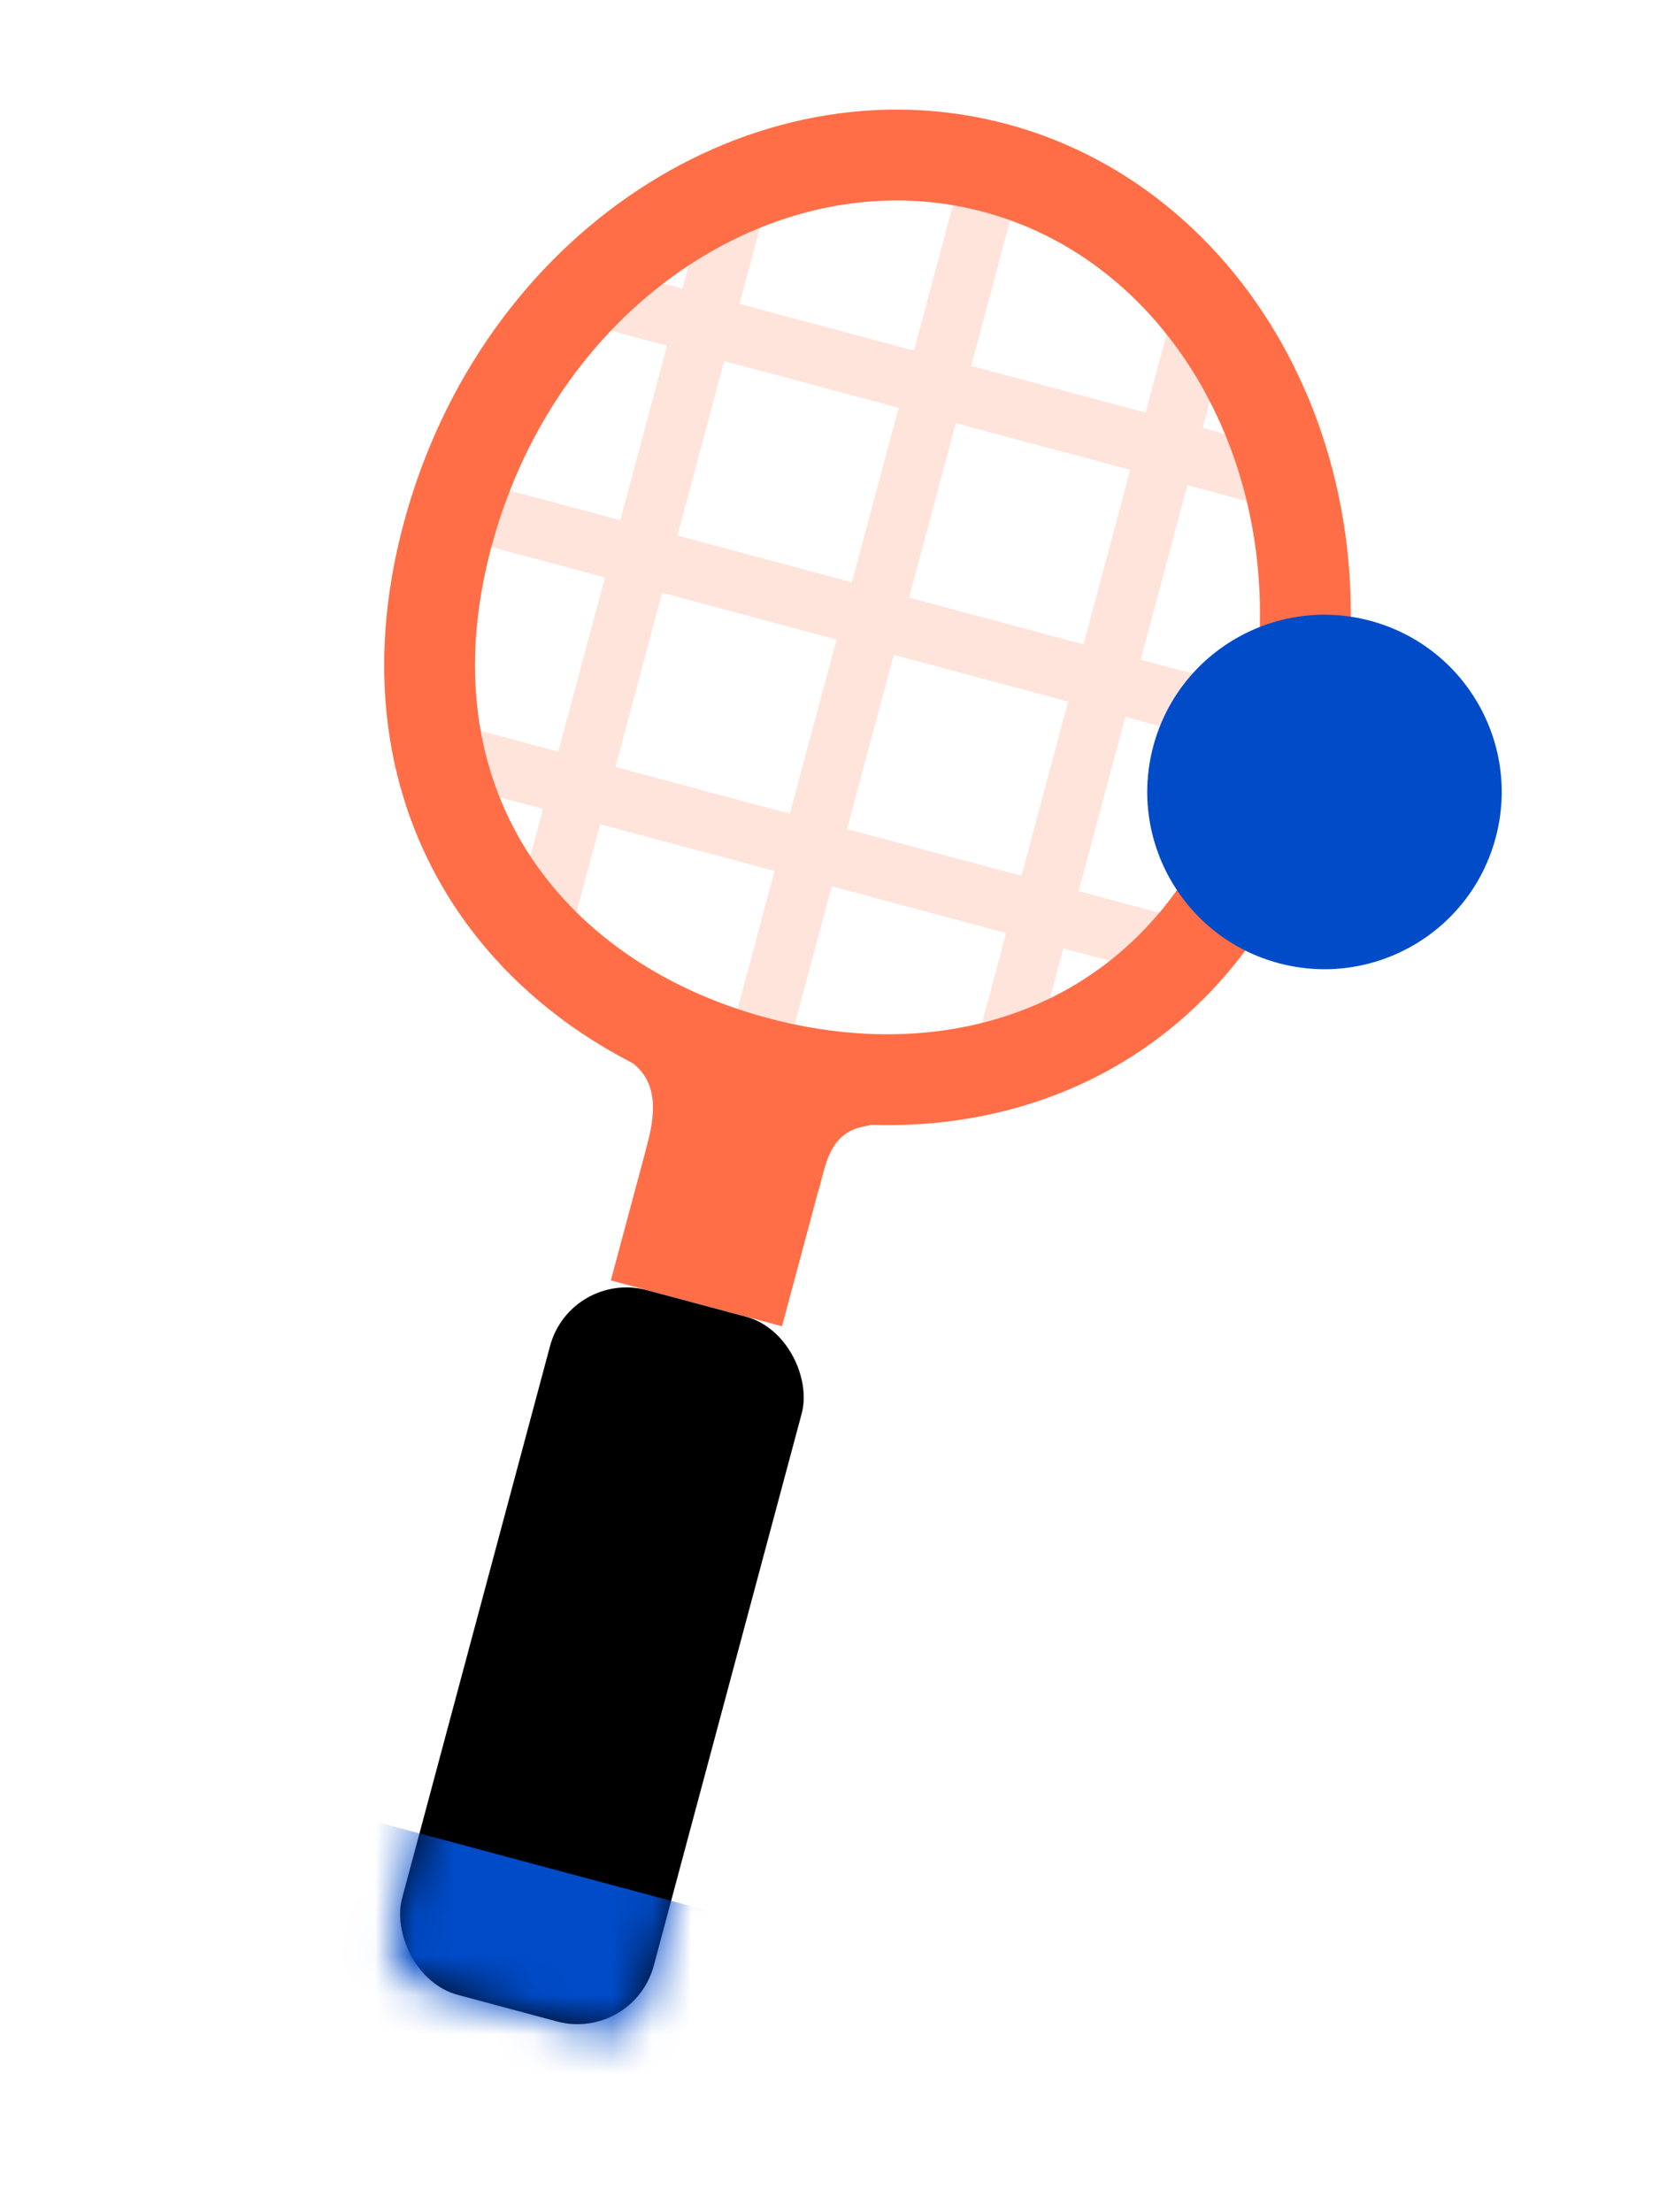 <svg width="42" height="56" viewBox="0 0 42 56" fill="none" xmlns="http://www.w3.org/2000/svg">
<mask id="mask0_902_138" style="mask-type:alpha" maskUnits="userSpaceOnUse" x="9" y="2" width="26" height="27">
<path d="M30.768 18.759C29.984 21.686 28.39 23.52 26.531 24.512C24.637 25.522 22.216 25.791 19.611 25.093C17.007 24.395 15.045 22.952 13.91 21.13C12.796 19.341 12.332 16.956 13.116 14.029C14.741 7.966 20.166 4.82 24.717 6.039C29.267 7.258 32.393 12.696 30.768 18.759Z" fill="#D9D9D9" stroke="black" stroke-width="6"/>
</mask>
<g mask="url(#mask0_902_138)">
<line x1="18.771" y1="4.616" x2="13.376" y2="24.75" stroke="#FFE4DC" stroke-width="1.5"/>
<line x1="25.045" y1="4.655" x2="18.83" y2="27.848" stroke="#FFE4DC" stroke-width="1.5"/>
<line x1="30.498" y1="7.757" x2="25.103" y2="27.891" stroke="#FFE4DC" stroke-width="1.5"/>
<line x1="14.276" y1="7.276" x2="32.626" y2="12.193" stroke="#FFE4DC" stroke-width="1.5"/>
<line x1="11.688" y1="12.869" x2="32.332" y2="18.401" stroke="#FFE4DC" stroke-width="1.5"/>
<line x1="10.12" y1="18.729" x2="30.764" y2="24.26" stroke="#FFE4DC" stroke-width="1.5"/>
</g>
<path d="M32.555 19.238C31.65 22.617 29.75 24.89 27.402 26.144C25.039 27.404 22.127 27.682 19.133 26.88C16.138 26.077 13.755 24.381 12.339 22.108C10.932 19.848 10.424 16.929 11.329 13.55C13.161 6.713 19.458 2.715 25.196 4.252C30.933 5.789 34.387 12.4 32.555 19.238Z" stroke="#FF6E46" stroke-width="2.3"/>
<rect x="16.967" y="26.805" width="4.486" height="5.805" transform="rotate(15 16.967 26.805)" fill="#FF6E46"/>
<path d="M21.838 28.523C21.005 28.694 20.894 29.5 20.723 30.137L20.505 27.893L22.705 28.346C22.631 28.331 22.705 28.346 21.838 28.523Z" fill="#FF6E46"/>
<path d="M16.101 26.983C16.738 27.548 16.524 28.462 16.354 29.1L17.571 27.104L15.439 26.396C15.511 26.42 15.439 26.396 16.101 26.983Z" fill="#FF6E46"/>
<rect x="14.443" y="32.141" width="6.596" height="18.47" rx="2" transform="rotate(15 14.443 32.141)" fill="black"/>
<circle cx="33.531" cy="20.048" r="4.486" transform="rotate(15 33.531 20.048)" fill="#004BC8"/>
<mask id="mask1_902_138" style="mask-type:alpha" maskUnits="userSpaceOnUse" x="9" y="32" width="12" height="20">
<rect x="16.031" y="51.688" width="6.596" height="18.47" rx="1" transform="rotate(-165 16.031 51.688)" fill="black"/>
</mask>
<g mask="url(#mask1_902_138)">
<rect x="17.271" y="54.203" width="9.763" height="5.805" transform="rotate(-165 17.271 54.203)" fill="#004BC8"/>
</g>
</svg>
